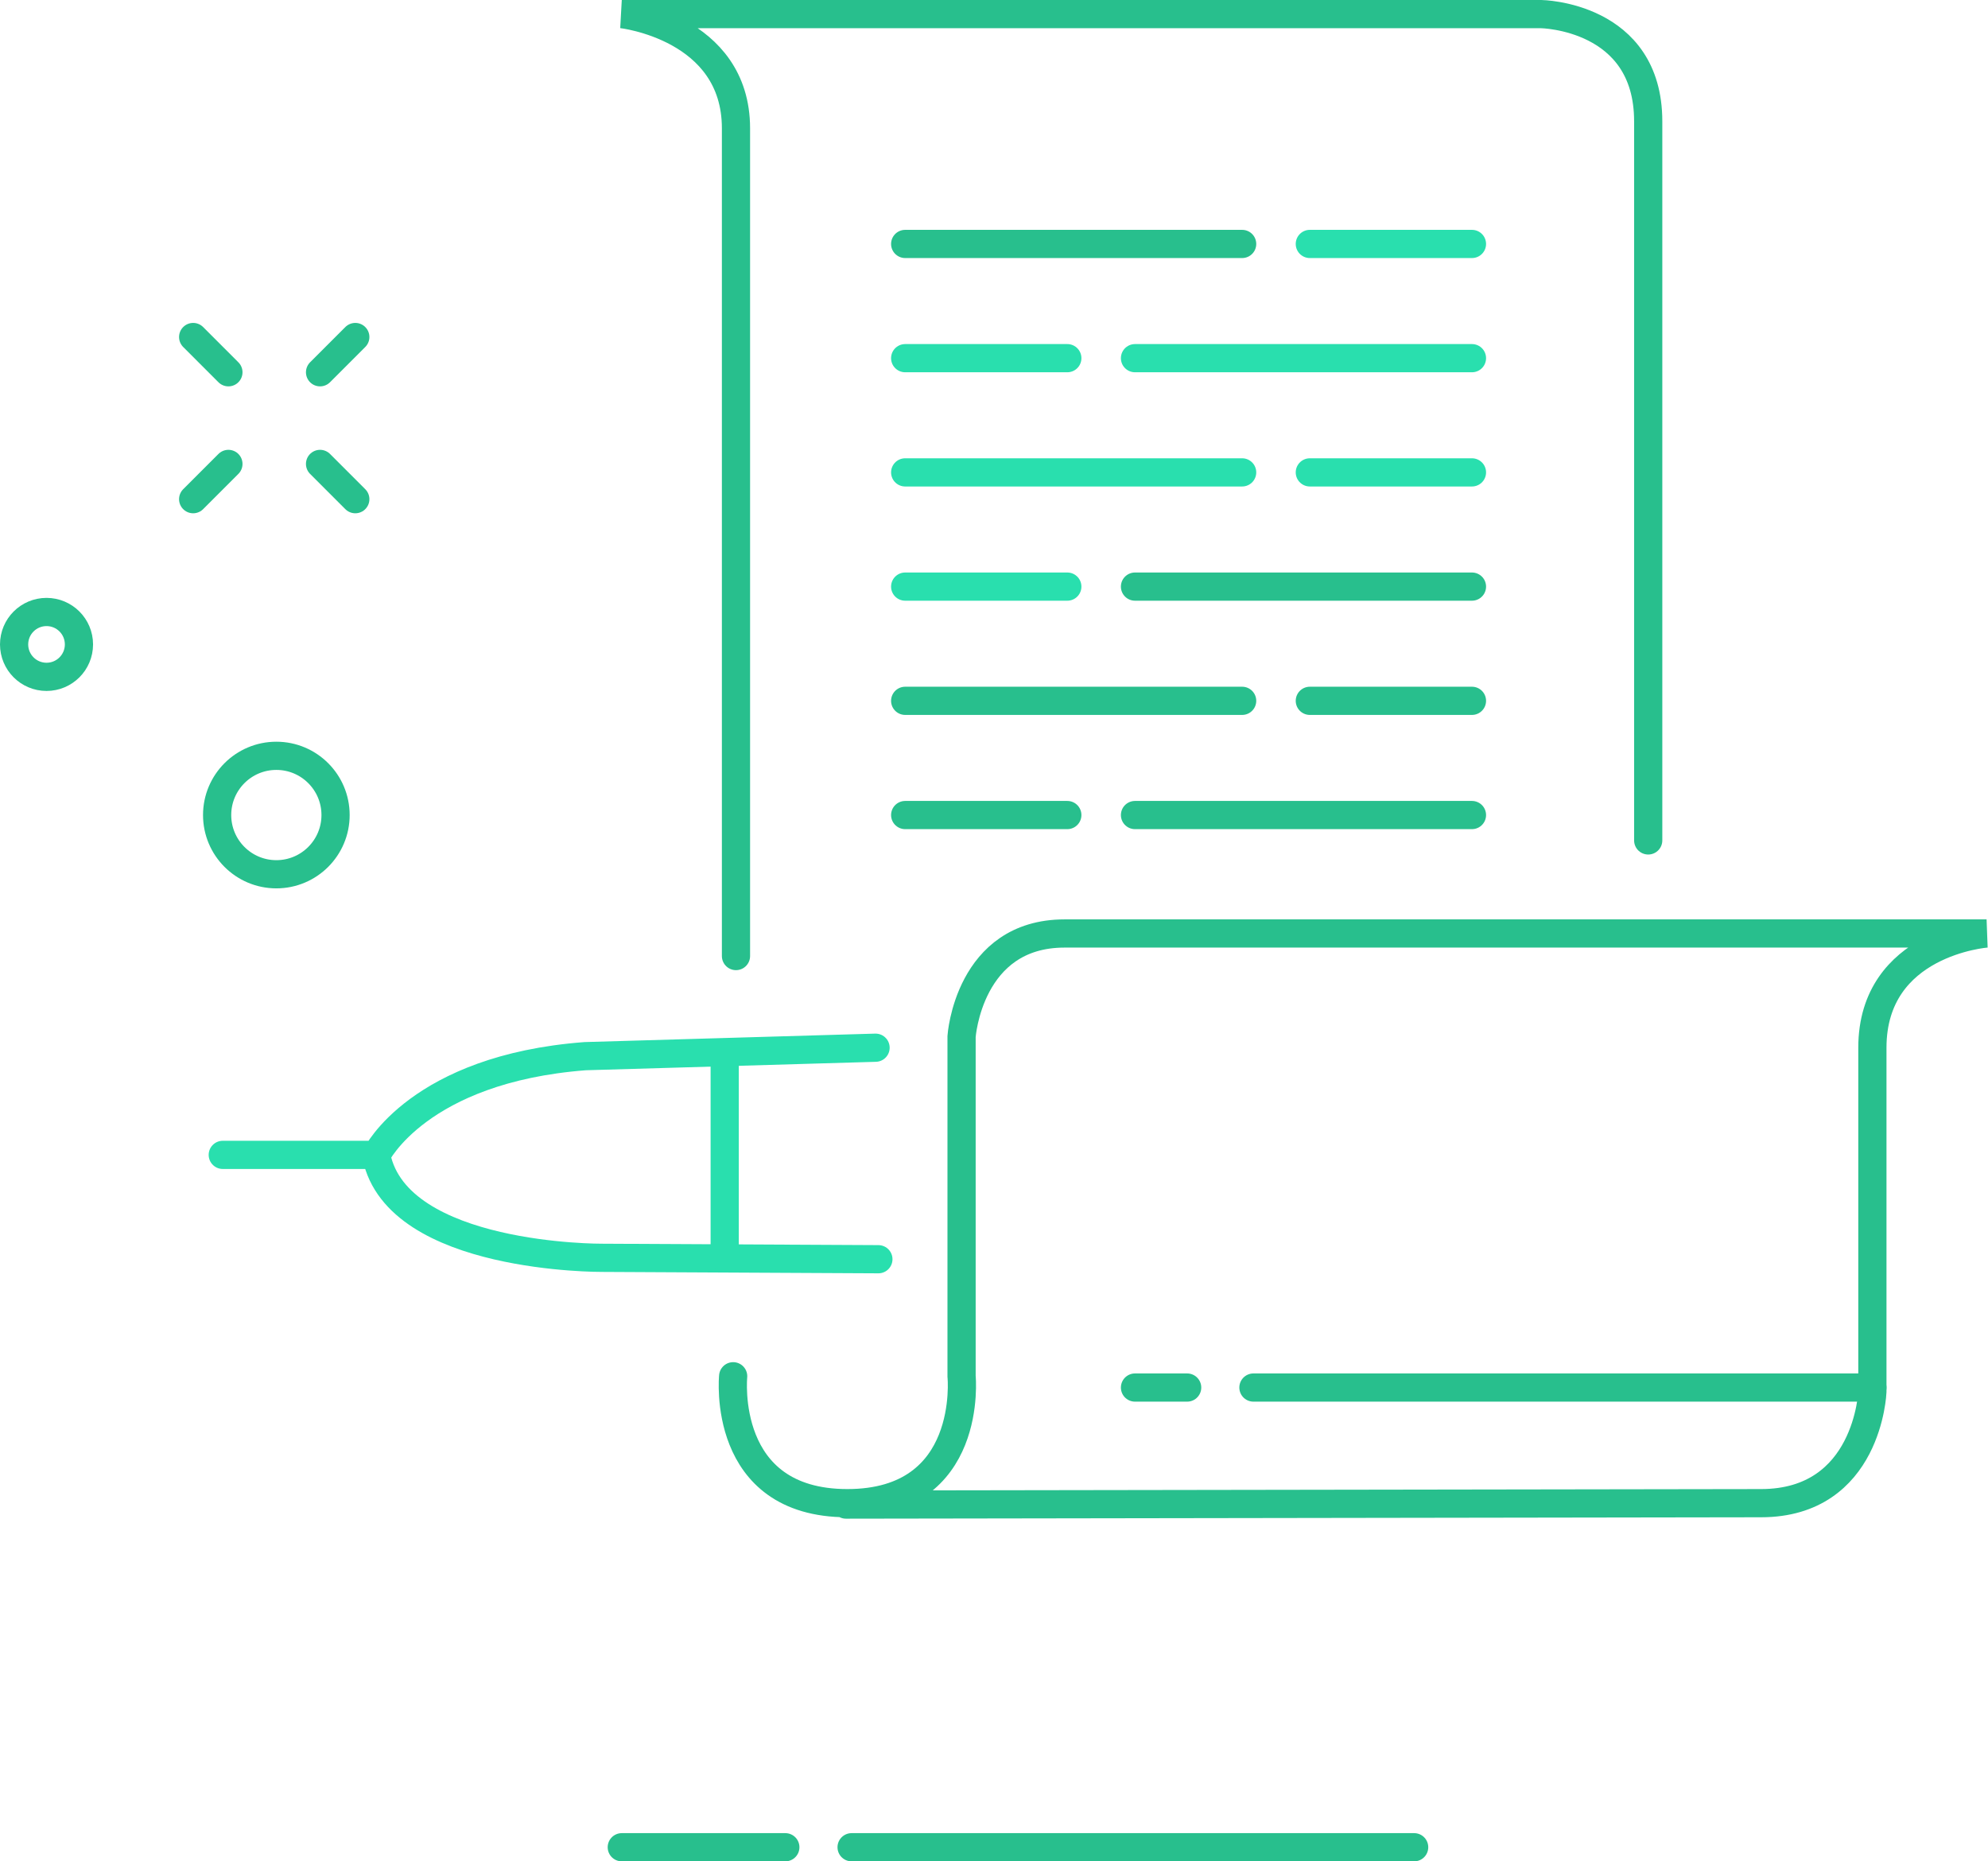 <?xml version="1.0" encoding="utf-8"?>
<!-- Generator: Adobe Illustrator 22.0.0, SVG Export Plug-In . SVG Version: 6.00 Build 0)  -->
<svg version="1.1" xmlns="http://www.w3.org/2000/svg" xmlns:xlink="http://www.w3.org/1999/xlink" x="0px" y="0px"
	 viewBox="0 0 141 132" style="enable-background:new 0 0 141 132;" xml:space="preserve">
<style type="text/css">
	.st0{fill:none;stroke:#28BF8D;stroke-width:2;stroke-linecap:round;stroke-miterlimit:10;}
	.st1{fill:none;stroke:#29DFAE;stroke-width:2;stroke-linecap:round;stroke-miterlimit:10;}
</style>
<g id="Layer_2">
	<path class="st0" d="M116.9,59.6V8.6c0-7.5-7.6-7.6-7.6-7.6H44.1c0,0,8.1,0.9,8.1,8.1v58.7"/>
	<path class="st0" d="M52,97.6c0,0-0.9,9,8.1,9s8.1-9,8.1-9V73.5c0,0,0.5-7.3,7.3-7.3h65.4c0,0-8.1,0.6-8.1,8.1v24.4
		c0,0-0.3,7.9-7.9,7.9l-64.9,0.1"/>
	<line class="st0" x1="80.5" y1="98.4" x2="84.2" y2="98.4"/>
	<line class="st0" x1="88.9" y1="98.4" x2="132.8" y2="98.4"/>
	<line class="st0" x1="64.2" y1="17.3" x2="88.1" y2="17.3"/>
	<line class="st1" x1="92.9" y1="17.3" x2="104.4" y2="17.3"/>
	<line class="st1" x1="64.2" y1="33.5" x2="88.1" y2="33.5"/>
	<line class="st1" x1="92.9" y1="33.5" x2="104.4" y2="33.5"/>
	<line class="st1" x1="104.4" y1="25.4" x2="80.5" y2="25.4"/>
	<line class="st1" x1="75.7" y1="25.4" x2="64.2" y2="25.4"/>
	<line class="st0" x1="64.2" y1="49.7" x2="88.1" y2="49.7"/>
	<line class="st0" x1="92.9" y1="49.7" x2="104.4" y2="49.7"/>
	<line class="st0" x1="104.4" y1="57.8" x2="80.5" y2="57.8"/>
	<line class="st0" x1="75.7" y1="57.8" x2="64.2" y2="57.8"/>
	<line class="st0" x1="104.4" y1="41.6" x2="80.5" y2="41.6"/>
	<line class="st1" x1="75.7" y1="41.6" x2="64.2" y2="41.6"/>
	<line class="st0" x1="22.7" y1="26.4" x2="25.2" y2="23.9"/>
	<line class="st0" x1="25.2" y1="35.4" x2="22.7" y2="32.9"/>
	<line class="st0" x1="13.7" y1="35.4" x2="16.2" y2="32.9"/>
	<line class="st0" x1="16.2" y1="26.4" x2="13.7" y2="23.9"/>
	<circle class="st0" cx="3.3" cy="45.7" r="2.3"/>
	<circle class="st0" cx="19.6" cy="57.8" r="4.2"/>
	<line class="st0" x1="44.1" y1="131" x2="55.7" y2="131"/>
	<line class="st0" x1="60.4" y1="131" x2="100.3" y2="131"/>
</g>
<g id="Layer_3">
	<path class="st1" d="M62.3,89.3l-19.6-0.1c0,0-14.5,0.1-16-7.2"/>
	<path class="st1" d="M15.8,81.9h10.9c0,0,3-6.1,14.8-7l20.6-0.6"/>
	<line class="st1" x1="51.4" y1="89.2" x2="51.4" y2="75.4"/>
</g>
</svg>
